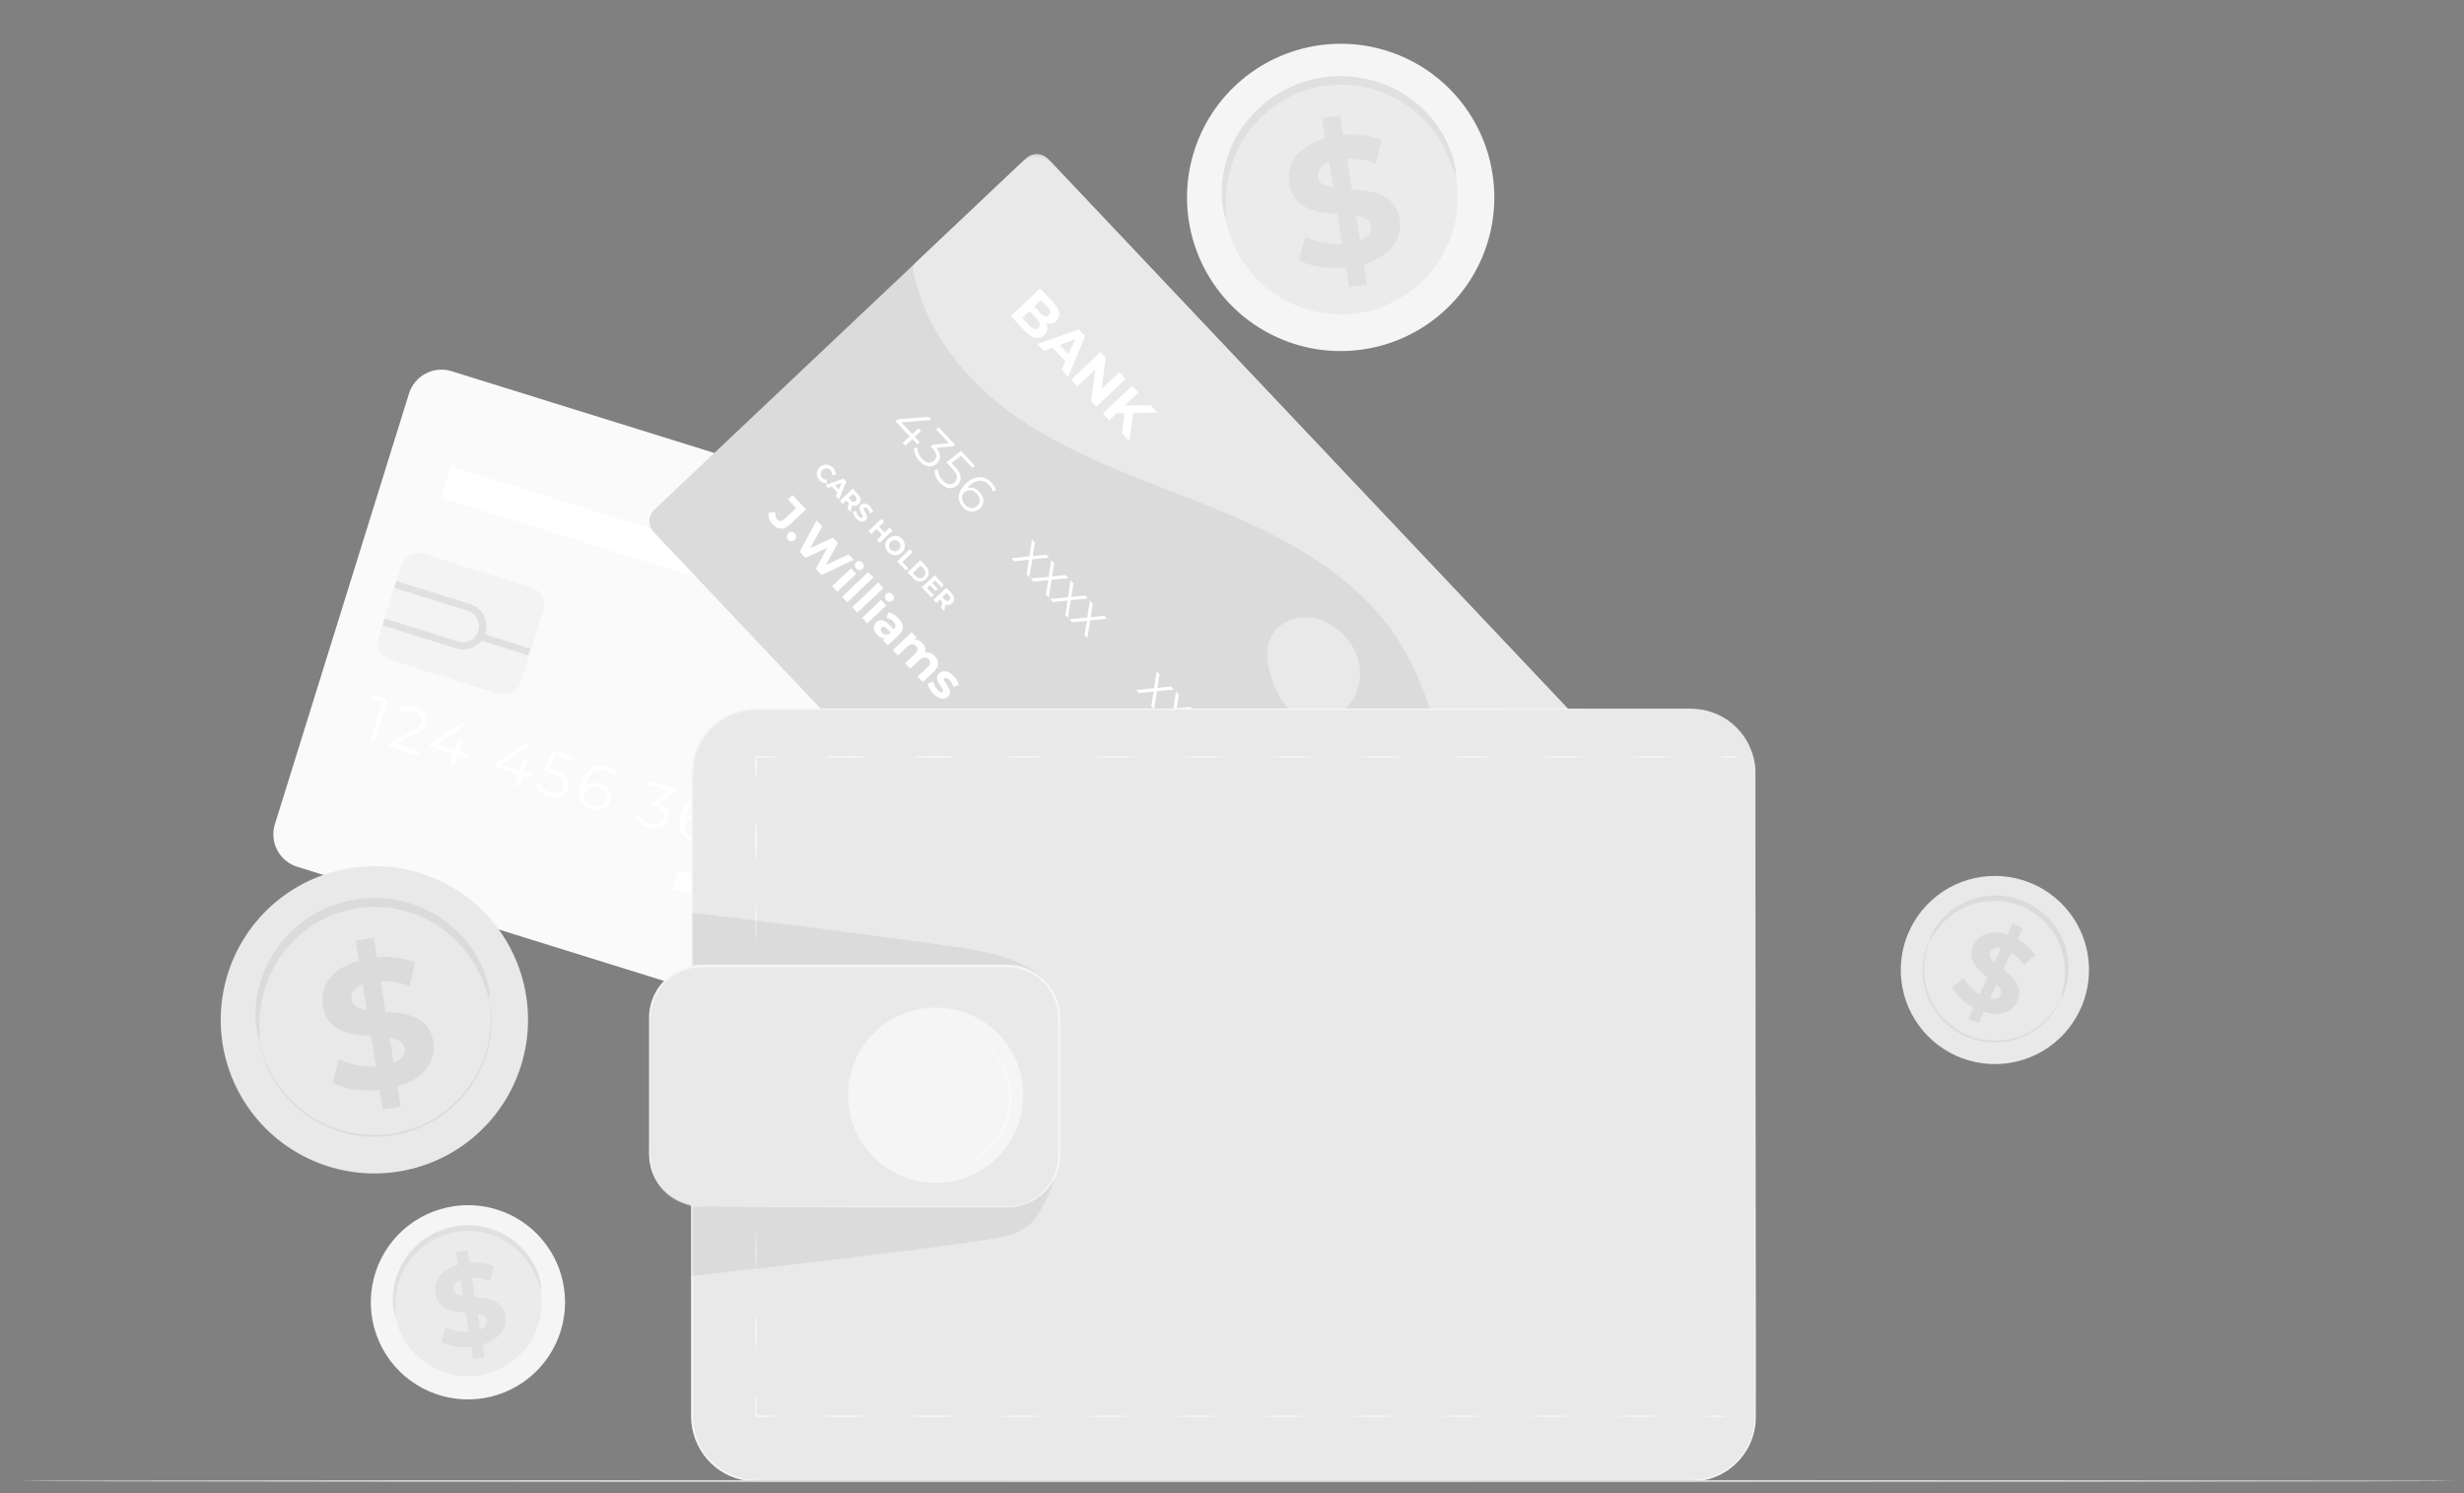 <svg width="132" height="80" viewBox="0 0 132 80" fill="none" xmlns="http://www.w3.org/2000/svg">
<rect x="0" y="0" width="132" height="80" fill="#808080" stroke="none"/>
<g clip-path="url(#clip0_8880_217234)">
<path d="M79.964 9.371C80.203 10.983 79.959 12.629 79.261 14.102C78.564 15.574 77.445 16.807 76.046 17.643C74.648 18.479 73.032 18.882 71.405 18.799C69.778 18.717 68.212 18.153 66.905 17.18C65.598 16.207 64.609 14.868 64.064 13.332C63.519 11.797 63.441 10.134 63.842 8.555C64.242 6.975 65.103 5.55 66.314 4.46C67.525 3.37 69.032 2.663 70.645 2.43C71.712 2.274 72.8 2.33 73.846 2.594C74.893 2.858 75.876 3.326 76.742 3.97C77.607 4.615 78.337 5.423 78.89 6.35C79.443 7.277 79.808 8.303 79.964 9.371Z" fill="#F5F5F5"/>
<path d="M78.028 9.654C78.209 10.882 78.022 12.136 77.49 13.257C76.958 14.378 76.105 15.317 75.04 15.953C73.974 16.59 72.744 16.896 71.504 16.833C70.265 16.77 69.072 16.34 68.076 15.599C67.081 14.858 66.328 13.838 65.912 12.668C65.497 11.498 65.438 10.232 65.743 9.029C66.048 7.826 66.702 6.74 67.624 5.909C68.547 5.078 69.694 4.54 70.923 4.362C72.566 4.123 74.237 4.547 75.569 5.539C76.901 6.531 77.785 8.011 78.028 9.654Z" fill="#EBEBEB"/>
<path d="M77.999 9.461C77.961 9.461 77.895 9.198 77.726 8.738C77.49 8.091 77.156 7.485 76.734 6.941C76.446 6.57 76.117 6.232 75.754 5.933C75.335 5.593 74.874 5.309 74.382 5.086C74.118 4.965 73.845 4.864 73.565 4.783C72.972 4.61 72.356 4.528 71.738 4.54C71.092 4.552 70.451 4.666 69.839 4.877C69.543 4.98 69.254 5.105 68.977 5.251C68.709 5.392 68.452 5.553 68.208 5.733C67.973 5.905 67.752 6.094 67.546 6.3C66.822 7.008 66.284 7.883 65.978 8.848C65.769 9.504 65.664 10.188 65.664 10.876C65.664 11.368 65.696 11.643 65.664 11.649C65.633 11.654 65.543 11.39 65.484 10.888C65.409 10.172 65.467 9.448 65.656 8.754C65.784 8.275 65.967 7.812 66.201 7.376C66.48 6.874 66.825 6.412 67.228 6.004C67.446 5.779 67.68 5.572 67.93 5.384C68.189 5.185 68.464 5.008 68.751 4.853C69.049 4.692 69.359 4.554 69.678 4.442C70.008 4.329 70.345 4.24 70.688 4.177C71.032 4.118 71.38 4.086 71.729 4.079C72.067 4.073 72.405 4.096 72.74 4.146C73.063 4.191 73.381 4.263 73.692 4.361C73.991 4.445 74.283 4.554 74.565 4.685C75.541 5.148 76.382 5.856 77.007 6.739C77.421 7.326 77.723 7.985 77.897 8.683C78.022 9.175 78.026 9.457 77.999 9.461Z" fill="#E0E0E0"/>
<path d="M73.063 14.151L73.236 15.231L72.272 15.384L72.105 14.335C71.142 14.429 70.178 14.278 69.582 13.943L69.925 12.683C70.539 12.984 71.221 13.12 71.903 13.075L71.644 11.468C70.535 11.38 69.282 11.213 69.063 9.837C68.9 8.816 69.5 7.82 70.994 7.405L70.823 6.335L71.785 6.18L71.954 7.23C72.649 7.158 73.351 7.252 74.002 7.505L73.71 8.767C73.216 8.576 72.688 8.485 72.158 8.5L72.421 10.139C73.528 10.217 74.761 10.386 74.978 11.744C75.139 12.744 74.545 13.728 73.063 14.151ZM71.429 10.051L71.209 8.679C70.717 8.875 70.56 9.188 70.611 9.506C70.662 9.823 70.972 9.984 71.429 10.051ZM73.455 12.105C73.402 11.768 73.093 11.63 72.656 11.552L72.869 12.881C73.324 12.699 73.495 12.414 73.445 12.105H73.455Z" fill="#E0E0E0"/>
<path d="M53.279 58.067L15.923 46.44C15.462 46.297 15.077 45.976 14.852 45.548C14.628 45.121 14.582 44.622 14.726 44.161L21.909 21.09C21.98 20.86 22.095 20.647 22.248 20.463C22.401 20.278 22.589 20.126 22.801 20.014C23.013 19.902 23.245 19.834 23.484 19.812C23.723 19.791 23.964 19.816 24.193 19.888L61.55 31.517C62.011 31.66 62.395 31.981 62.62 32.408C62.844 32.835 62.889 33.334 62.746 33.794L55.553 56.871C55.41 57.331 55.09 57.716 54.663 57.94C54.237 58.164 53.739 58.21 53.279 58.067Z" fill="#FAFAFA"/>
<path d="M55.343 36.369C55.169 36.926 54.834 37.42 54.38 37.787C53.926 38.154 53.373 38.378 52.792 38.431C52.211 38.483 51.627 38.363 51.114 38.084C50.601 37.804 50.183 37.38 49.911 36.863C49.64 36.346 49.528 35.76 49.59 35.18C49.651 34.599 49.884 34.05 50.257 33.601C50.631 33.153 51.129 32.825 51.689 32.66C52.249 32.495 52.845 32.499 53.403 32.673C53.773 32.788 54.117 32.974 54.415 33.223C54.713 33.471 54.959 33.775 55.139 34.118C55.319 34.462 55.43 34.837 55.465 35.224C55.5 35.61 55.459 35.999 55.343 36.369Z" fill="white"/>
<path d="M55.553 39.595C55.371 39.571 55.192 39.532 55.017 39.477C54.272 39.241 53.647 38.727 53.272 38.042C52.896 37.357 52.799 36.553 53.001 35.798C53.203 35.043 53.689 34.395 54.356 33.989C55.024 33.583 55.822 33.45 56.586 33.618C57.349 33.785 58.018 34.241 58.454 34.89C58.89 35.538 59.059 36.33 58.926 37.1C58.793 37.87 58.368 38.559 57.739 39.024C57.111 39.489 56.328 39.693 55.553 39.595ZM56.284 33.734C55.749 33.667 55.206 33.754 54.719 33.985C54.232 34.215 53.821 34.58 53.534 35.036C53.247 35.492 53.096 36.021 53.099 36.56C53.102 37.099 53.258 37.625 53.55 38.078C53.842 38.531 54.257 38.892 54.746 39.117C55.236 39.343 55.779 39.424 56.313 39.351C56.847 39.278 57.349 39.055 57.761 38.707C58.172 38.359 58.475 37.901 58.636 37.386C58.858 36.669 58.787 35.893 58.438 35.228C58.089 34.563 57.49 34.064 56.774 33.84C56.61 33.791 56.443 33.756 56.274 33.734H56.284Z" fill="white"/>
<path d="M20.778 37.466L20.076 39.731L19.843 39.659L20.484 37.601L19.951 37.434L20.016 37.227L20.778 37.466Z" fill="white"/>
<path d="M22.468 40.249L22.403 40.457L20.814 39.961L20.866 39.797L22.095 39.167C22.428 38.993 22.525 38.856 22.574 38.701C22.656 38.438 22.521 38.219 22.182 38.113C22.068 38.07 21.947 38.053 21.826 38.064C21.705 38.074 21.588 38.112 21.484 38.174L21.362 37.978C21.498 37.9 21.65 37.852 21.806 37.84C21.962 37.827 22.119 37.848 22.266 37.903C22.726 38.046 22.946 38.372 22.828 38.75C22.76 38.967 22.632 39.142 22.24 39.338L21.233 39.855L22.468 40.249Z" fill="white"/>
<path d="M24.977 40.604L24.522 40.465L24.338 41.053L24.104 40.979L24.289 40.391L23.011 39.999L23.062 39.83L24.732 38.703L24.99 38.783L23.375 39.885L24.355 40.193L24.518 39.667L24.743 39.738L24.581 40.263L25.034 40.404L24.977 40.604Z" fill="white"/>
<path d="M28.45 41.684L27.997 41.543L27.811 42.131L27.578 42.059L27.764 41.471L26.484 41.079L26.537 40.91L28.205 39.781L28.463 39.862L26.85 40.965L27.83 41.271L27.993 40.748L28.22 40.818L28.056 41.341L28.511 41.483L28.45 41.684Z" fill="white"/>
<path d="M30.453 42.234C30.333 42.626 29.971 42.837 29.416 42.665C29.115 42.582 28.857 42.387 28.695 42.12L28.865 41.971C28.999 42.205 29.219 42.377 29.479 42.449C29.871 42.571 30.128 42.449 30.214 42.171C30.3 41.893 30.178 41.642 29.602 41.461L29.12 41.312L29.59 40.211L30.831 40.603L30.767 40.811L29.73 40.487L29.428 41.187L29.72 41.277C30.402 41.481 30.578 41.834 30.453 42.234Z" fill="white"/>
<path d="M32.695 42.915C32.564 43.341 32.146 43.503 31.715 43.372C31.113 43.176 30.916 42.664 31.139 41.949C31.378 41.179 31.923 40.906 32.54 41.098C32.729 41.149 32.901 41.249 33.038 41.388L32.887 41.547C32.777 41.429 32.636 41.345 32.48 41.304C31.992 41.151 31.578 41.369 31.388 41.984C31.368 42.045 31.352 42.108 31.339 42.17C31.443 42.066 31.576 41.993 31.721 41.963C31.866 41.932 32.016 41.944 32.154 41.998C32.593 42.139 32.817 42.502 32.695 42.915ZM32.464 42.847C32.556 42.549 32.395 42.29 32.047 42.18C31.698 42.071 31.398 42.214 31.309 42.494C31.231 42.745 31.366 43.045 31.756 43.166C31.823 43.196 31.896 43.211 31.969 43.211C32.043 43.211 32.115 43.195 32.182 43.165C32.249 43.135 32.308 43.091 32.357 43.036C32.406 42.981 32.442 42.917 32.464 42.847Z" fill="white"/>
<path d="M35.79 43.914C35.67 44.292 35.306 44.502 34.759 44.327C34.457 44.245 34.197 44.05 34.034 43.782L34.204 43.633C34.34 43.869 34.563 44.042 34.825 44.114C35.2 44.231 35.462 44.114 35.549 43.839C35.635 43.565 35.498 43.33 35.078 43.198L34.916 43.147L34.969 42.977L35.843 42.389L34.682 42.028L34.747 41.82L36.205 42.275L36.153 42.44L35.261 43.047C35.739 43.22 35.902 43.551 35.79 43.914Z" fill="white"/>
<path d="M38.069 44.595C37.938 45.019 37.52 45.183 37.08 45.05C36.478 44.854 36.28 44.342 36.503 43.627C36.742 42.857 37.287 42.586 37.905 42.778C38.094 42.828 38.266 42.928 38.403 43.068L38.252 43.227C38.142 43.108 38 43.023 37.844 42.982C37.354 42.831 36.942 43.047 36.752 43.662C36.732 43.727 36.716 43.792 36.703 43.858C36.807 43.753 36.939 43.681 37.084 43.65C37.228 43.618 37.379 43.63 37.517 43.684C37.967 43.817 38.199 44.18 38.069 44.595ZM37.838 44.529C37.93 44.233 37.769 43.972 37.42 43.864C37.072 43.756 36.772 43.895 36.684 44.178C36.605 44.427 36.738 44.727 37.13 44.85C37.197 44.88 37.27 44.895 37.344 44.895C37.417 44.895 37.49 44.879 37.556 44.848C37.623 44.818 37.683 44.774 37.732 44.719C37.78 44.663 37.816 44.599 37.838 44.529Z" fill="white"/>
<path d="M40.657 43.648L40.604 43.813L39.002 45.62L38.749 45.54L40.318 43.776L39.153 43.413L39.02 43.837L38.791 43.764L38.987 43.133L40.657 43.648Z" fill="white"/>
<path d="M43.891 44.66L43.84 44.827L42.236 46.632L41.983 46.553L43.551 44.789L42.375 44.427L42.244 44.852L42.013 44.78L42.209 44.148L43.891 44.66Z" fill="white"/>
<path d="M45.611 46.989C45.486 47.391 45.069 47.534 44.528 47.365C43.987 47.197 43.732 46.844 43.857 46.442C43.895 46.312 43.976 46.2 44.087 46.123C44.198 46.047 44.332 46.01 44.467 46.021C44.373 45.954 44.303 45.858 44.267 45.748C44.232 45.639 44.233 45.52 44.271 45.411C44.385 45.043 44.771 44.911 45.251 45.06C45.731 45.209 45.978 45.538 45.864 45.907C45.833 46.02 45.765 46.12 45.671 46.191C45.577 46.261 45.462 46.299 45.345 46.299C45.462 46.366 45.552 46.471 45.6 46.597C45.649 46.722 45.653 46.861 45.611 46.989ZM45.374 46.91C45.461 46.632 45.274 46.383 44.873 46.258C44.471 46.132 44.181 46.234 44.089 46.513C43.996 46.791 44.183 47.044 44.584 47.167C44.986 47.291 45.286 47.193 45.374 46.91ZM44.931 46.074C45.284 46.183 45.543 46.089 45.619 45.844C45.696 45.599 45.525 45.364 45.184 45.256C44.843 45.148 44.577 45.237 44.498 45.489C44.42 45.742 44.577 45.964 44.931 46.074Z" fill="white"/>
<path d="M47.975 47.162C47.736 47.933 47.191 48.203 46.574 48.011C46.385 47.961 46.213 47.861 46.076 47.721L46.227 47.562C46.336 47.681 46.478 47.766 46.635 47.805C47.123 47.958 47.536 47.742 47.727 47.127C47.744 47.074 47.76 47.009 47.776 46.931C47.671 47.036 47.538 47.108 47.394 47.139C47.249 47.169 47.098 47.157 46.96 47.103C46.511 46.964 46.28 46.6 46.409 46.186C46.539 45.773 46.958 45.598 47.389 45.731C48.001 45.918 48.199 46.437 47.975 47.162ZM47.795 46.612C47.873 46.363 47.738 46.061 47.348 45.939C47.281 45.91 47.209 45.895 47.136 45.895C47.062 45.895 46.99 45.911 46.923 45.941C46.856 45.971 46.797 46.015 46.748 46.07C46.699 46.125 46.663 46.189 46.641 46.259C46.547 46.557 46.707 46.817 47.058 46.925C47.409 47.033 47.713 46.886 47.795 46.604V46.612Z" fill="white"/>
<path d="M50.621 46.755L49.915 49.023L49.682 48.95L50.323 46.89L49.788 46.723L49.853 46.516L50.621 46.755Z" fill="white"/>
<path d="M52.311 49.539L52.246 49.747L50.653 49.251L50.703 49.086L51.932 48.457C52.268 48.285 52.364 48.148 52.413 47.991C52.493 47.73 52.36 47.511 52.021 47.403C51.907 47.36 51.786 47.343 51.665 47.353C51.544 47.363 51.427 47.4 51.323 47.462L51.203 47.266C51.339 47.188 51.491 47.141 51.647 47.128C51.803 47.116 51.96 47.138 52.107 47.193C52.566 47.336 52.785 47.659 52.667 48.038C52.599 48.255 52.471 48.43 52.08 48.626L51.074 49.143L52.311 49.539Z" fill="white"/>
<path d="M54.482 49.726C54.365 50.104 53.998 50.314 53.449 50.14C53.148 50.056 52.89 49.861 52.726 49.595L52.897 49.446C53.033 49.68 53.255 49.853 53.516 49.926C53.892 50.044 54.155 49.926 54.241 49.652C54.327 49.377 54.19 49.142 53.771 49.011L53.608 48.96L53.661 48.789L54.535 48.201L53.375 47.841L53.44 47.633L54.898 48.086L54.847 48.252L53.953 48.858C54.431 49.032 54.594 49.364 54.482 49.726Z" fill="white"/>
<path d="M36.352 46.641L36.045 47.625L54.2 53.276L54.507 52.292L36.352 46.641Z" fill="white"/>
<path d="M44.584 51.359L44.277 52.344L53.59 55.242L53.896 54.258L44.584 51.359Z" fill="white"/>
<g opacity="0.5">
<path d="M28.466 31.473L22.704 29.68C22.192 29.52 21.646 29.806 21.487 30.319L20.293 34.153C20.134 34.666 20.42 35.211 20.933 35.371L26.695 37.164C27.207 37.324 27.752 37.038 27.912 36.525L29.106 32.69C29.265 32.178 28.979 31.633 28.466 31.473Z" fill="#EBEBEB"/>
</g>
<path d="M20.494 33.504L20.608 33.14L24.528 34.361C24.637 34.398 24.752 34.413 24.866 34.405C24.981 34.396 25.093 34.365 25.195 34.313C25.297 34.261 25.388 34.189 25.462 34.101C25.536 34.014 25.592 33.912 25.626 33.802C25.66 33.693 25.672 33.577 25.661 33.463C25.65 33.349 25.616 33.237 25.561 33.136C25.507 33.035 25.432 32.947 25.343 32.875C25.253 32.803 25.15 32.75 25.039 32.718L21.119 31.497L21.233 31.133L25.153 32.354C25.313 32.398 25.463 32.475 25.594 32.578C25.724 32.682 25.832 32.81 25.912 32.956C25.992 33.103 26.041 33.263 26.058 33.429C26.074 33.595 26.057 33.762 26.007 33.921C25.958 34.08 25.877 34.227 25.769 34.354C25.662 34.481 25.53 34.586 25.381 34.661C25.232 34.736 25.07 34.78 24.904 34.791C24.738 34.802 24.571 34.78 24.414 34.725L20.494 33.504Z" fill="#E0E0E0"/>
<path d="M25.724 33.903L25.61 34.266L28.289 35.112L28.404 34.749L25.724 33.903Z" fill="#E0E0E0"/>
<path d="M43.727 31.083L24.135 24.984L23.612 26.665L43.204 32.763L43.727 31.083Z" fill="white"/>
<path d="M30.215 69.014C30.366 70.032 30.211 71.073 29.77 72.003C29.329 72.934 28.622 73.713 27.738 74.241C26.855 74.77 25.834 75.024 24.805 74.972C23.777 74.92 22.787 74.564 21.961 73.95C21.135 73.335 20.51 72.489 20.165 71.519C19.82 70.549 19.77 69.498 20.022 68.5C20.275 67.501 20.818 66.6 21.582 65.911C22.347 65.221 23.299 64.774 24.318 64.625C24.993 64.526 25.681 64.561 26.343 64.728C27.005 64.895 27.628 65.191 28.175 65.598C28.723 66.006 29.185 66.517 29.535 67.103C29.885 67.689 30.116 68.338 30.215 69.014Z" fill="#F5F5F5"/>
<path d="M28.991 69.192C29.105 69.968 28.987 70.762 28.651 71.471C28.315 72.18 27.776 72.774 27.102 73.177C26.428 73.58 25.65 73.774 24.866 73.734C24.082 73.694 23.327 73.423 22.697 72.954C22.068 72.485 21.591 71.84 21.328 71.1C21.065 70.361 21.028 69.56 21.221 68.799C21.413 68.038 21.827 67.351 22.41 66.825C22.994 66.3 23.72 65.959 24.496 65.846C25.536 65.695 26.593 65.962 27.436 66.589C28.278 67.216 28.838 68.153 28.991 69.192Z" fill="#EBEBEB"/>
<path d="M28.971 69.071C28.898 68.925 28.84 68.772 28.799 68.614C28.649 68.205 28.438 67.822 28.172 67.477C27.665 66.819 26.962 66.338 26.165 66.105C25.981 66.05 25.794 66.01 25.604 65.986C25.409 65.96 25.212 65.948 25.016 65.951C24.812 65.957 24.608 65.976 24.406 66.009C24.207 66.047 24.011 66.099 23.818 66.164C23.631 66.229 23.449 66.308 23.273 66.401C22.941 66.578 22.637 66.801 22.368 67.064C22.124 67.302 21.913 67.572 21.739 67.865C21.587 68.122 21.464 68.395 21.372 68.679C21.242 69.094 21.175 69.526 21.176 69.961C21.195 70.124 21.195 70.288 21.176 70.451C21.106 70.299 21.067 70.135 21.063 69.969C21.017 69.516 21.054 69.058 21.172 68.618C21.256 68.313 21.375 68.018 21.525 67.74C21.702 67.421 21.921 67.127 22.176 66.866C22.313 66.724 22.461 66.593 22.619 66.474C22.783 66.349 22.957 66.237 23.138 66.139C23.327 66.037 23.524 65.951 23.726 65.88C23.935 65.808 24.148 65.752 24.365 65.711C24.583 65.674 24.803 65.653 25.024 65.649C25.238 65.646 25.451 65.661 25.663 65.692C25.867 65.721 26.069 65.766 26.266 65.827C26.455 65.885 26.639 65.957 26.817 66.043C27.435 66.336 27.967 66.784 28.362 67.342C28.625 67.713 28.818 68.13 28.93 68.571C28.98 68.733 28.994 68.903 28.971 69.071Z" fill="#E0E0E0"/>
<path d="M25.849 72.035L25.959 72.717L25.349 72.815L25.243 72.151C24.7 72.221 24.147 72.137 23.65 71.908L23.865 71.11C24.254 71.298 24.685 71.382 25.116 71.353L24.953 70.336C24.249 70.281 23.459 70.177 23.32 69.305C23.216 68.66 23.597 68.031 24.541 67.766L24.434 67.09L25.041 66.992L25.149 67.657C25.589 67.612 26.033 67.671 26.445 67.831L26.26 68.629C25.948 68.508 25.615 68.451 25.28 68.46L25.447 69.497C26.149 69.546 26.927 69.654 27.064 70.512C27.162 71.145 26.788 71.767 25.849 72.035ZM24.81 69.442L24.671 68.576C24.359 68.701 24.259 68.899 24.293 69.099C24.326 69.299 24.528 69.399 24.81 69.442ZM26.092 70.742C26.058 70.528 25.863 70.442 25.586 70.391L25.721 71.232C26.015 71.116 26.123 70.936 26.092 70.742Z" fill="#E0E0E0"/>
<path d="M65.353 60.593L35.016 28.504C34.863 28.341 34.78 28.125 34.786 27.901C34.793 27.678 34.887 27.466 35.049 27.312L54.965 8.488C55.045 8.412 55.14 8.353 55.243 8.313C55.347 8.274 55.457 8.255 55.568 8.258C55.678 8.261 55.787 8.286 55.888 8.331C55.989 8.377 56.08 8.441 56.156 8.522L86.491 40.613C86.644 40.775 86.727 40.992 86.721 41.215C86.715 41.439 86.62 41.651 86.458 41.804L66.546 60.62C66.466 60.697 66.372 60.758 66.269 60.798C66.165 60.839 66.055 60.858 65.944 60.855C65.833 60.853 65.724 60.828 65.622 60.783C65.521 60.738 65.429 60.674 65.353 60.593Z" fill="#E9E9EA"/>
<g opacity="0.3">
<path d="M65.353 60.593L35.016 28.504C34.863 28.341 34.78 28.125 34.786 27.901C34.793 27.678 34.887 27.466 35.049 27.312L54.965 8.488C55.045 8.412 55.14 8.353 55.243 8.313C55.347 8.274 55.457 8.255 55.568 8.258C55.678 8.261 55.787 8.286 55.888 8.331C55.989 8.377 56.08 8.441 56.156 8.522L86.491 40.613C86.644 40.775 86.727 40.992 86.721 41.215C86.715 41.439 86.62 41.651 86.458 41.804L66.546 60.62C66.466 60.697 66.372 60.758 66.269 60.798C66.165 60.839 66.055 60.858 65.944 60.855C65.833 60.853 65.724 60.828 65.622 60.783C65.521 60.738 65.429 60.674 65.353 60.593Z" fill="black" fill-opacity="0.2"/>
</g>
<path d="M86.268 40.377L56.374 8.757C56.269 8.645 56.143 8.556 56.003 8.493C55.863 8.43 55.713 8.395 55.559 8.391C55.406 8.387 55.254 8.413 55.111 8.467C54.968 8.522 54.837 8.604 54.726 8.71L49.069 14.059C49.013 14.111 48.971 14.176 48.946 14.249C48.922 14.321 48.915 14.399 48.928 14.474C49.494 17.637 51.756 20.466 54.453 22.34C57.711 24.603 61.572 25.797 65.233 27.308C68.894 28.819 72.585 30.811 74.786 34.113C76.862 37.232 77.352 41.099 78.408 44.697C78.695 45.675 79.055 46.63 79.482 47.555C79.513 47.622 79.56 47.681 79.618 47.727C79.677 47.772 79.745 47.803 79.818 47.818C79.89 47.832 79.965 47.828 80.037 47.808C80.108 47.788 80.173 47.751 80.227 47.7L86.223 42.032C86.335 41.926 86.425 41.8 86.489 41.66C86.552 41.519 86.586 41.368 86.59 41.214C86.595 41.06 86.568 40.907 86.513 40.763C86.457 40.62 86.374 40.489 86.268 40.377Z" fill="#E9E9EA"/>
<path d="M55.933 17.962C55.663 18.219 55.302 18.158 54.914 17.74L54.149 16.931L55.717 15.453L56.439 16.218C56.809 16.61 56.831 16.964 56.593 17.198C56.524 17.267 56.436 17.314 56.34 17.335C56.244 17.356 56.145 17.349 56.053 17.315C56.108 17.421 56.126 17.542 56.104 17.659C56.083 17.776 56.022 17.883 55.933 17.962ZM55.78 16.07L55.412 16.419L55.749 16.786C55.915 16.962 56.068 17 56.192 16.884C56.315 16.768 56.284 16.615 56.117 16.439L55.78 16.07ZM55.625 17.562C55.757 17.439 55.725 17.278 55.547 17.09L55.155 16.668L54.763 17.033L55.155 17.456C55.339 17.644 55.492 17.689 55.625 17.57V17.562Z" fill="white"/>
<path d="M57.074 19.352L56.386 18.625L55.919 18.803L55.57 18.432L57.793 17.648L58.13 18.007L57.228 20.185L56.868 19.804L57.074 19.352ZM57.24 18.977L57.605 18.164L56.772 18.481L57.24 18.977Z" fill="white"/>
<path d="M60.3 20.312L58.732 21.79L58.455 21.488L58.669 19.812L57.718 20.704L57.381 20.345L58.949 18.867L59.234 19.167L59.018 20.841L59.969 19.943L60.3 20.312Z" fill="white"/>
<path d="M60.239 22.14H59.822L59.43 22.514L59.081 22.152L60.649 20.672L60.988 21.032L60.257 21.722H61.642L62.023 22.114L60.714 22.126L60.498 23.643L60.106 23.222L60.239 22.14Z" fill="white"/>
<path d="M49.152 23.814L48.889 23.526L48.497 23.882L48.358 23.735L48.736 23.379L47.97 22.569L48.076 22.467L49.747 22.328L49.902 22.493L48.281 22.636L48.869 23.259L49.201 22.944L49.336 23.089L49.005 23.402L49.275 23.688L49.152 23.814Z" fill="white"/>
<path d="M50.184 24.837C49.943 25.062 49.596 25.064 49.267 24.717C49.082 24.534 48.973 24.286 48.963 24.026L49.148 23.986C49.15 24.212 49.242 24.429 49.402 24.588C49.628 24.827 49.861 24.853 50.039 24.684C50.218 24.515 50.21 24.292 49.959 24.027L49.861 23.925L49.971 23.822L50.845 23.749L50.151 23.014L50.282 22.891L51.154 23.814L51.051 23.912L50.155 23.988C50.429 24.312 50.414 24.623 50.184 24.837Z" fill="white"/>
<path d="M51.292 25.993C51.047 26.224 50.704 26.234 50.365 25.883C50.179 25.7 50.071 25.453 50.063 25.193L50.247 25.154C50.251 25.375 50.341 25.586 50.498 25.742C50.727 25.987 50.968 26.005 51.143 25.838C51.317 25.671 51.339 25.446 50.99 25.076L50.7 24.77L51.484 24.164L52.227 24.948L52.096 25.072L51.482 24.425L50.976 24.807L51.151 25.003C51.56 25.419 51.545 25.744 51.292 25.993Z" fill="white"/>
<path d="M52.493 27.245C52.431 27.303 52.357 27.348 52.276 27.376C52.196 27.404 52.11 27.415 52.025 27.408C51.94 27.401 51.858 27.377 51.783 27.336C51.708 27.295 51.642 27.24 51.59 27.172C51.229 26.79 51.298 26.333 51.75 25.904C52.238 25.444 52.744 25.469 53.112 25.859C53.231 25.973 53.315 26.116 53.358 26.274L53.181 26.327C53.152 26.196 53.083 26.076 52.985 25.984C52.693 25.675 52.307 25.663 51.917 26.032C51.884 26.063 51.844 26.104 51.805 26.149C51.923 26.115 52.049 26.116 52.166 26.153C52.284 26.189 52.388 26.26 52.466 26.355C52.736 26.639 52.756 26.998 52.493 27.245ZM52.352 27.104C52.548 26.925 52.53 26.672 52.321 26.451C52.283 26.401 52.236 26.359 52.182 26.328C52.127 26.297 52.067 26.278 52.005 26.271C51.943 26.264 51.88 26.27 51.821 26.289C51.761 26.307 51.706 26.338 51.658 26.378C51.499 26.527 51.474 26.8 51.709 27.047C51.745 27.096 51.792 27.137 51.845 27.166C51.898 27.196 51.957 27.214 52.018 27.22C52.079 27.225 52.14 27.218 52.197 27.198C52.255 27.177 52.308 27.145 52.352 27.104Z" fill="white"/>
<path d="M54.998 30.756L55.125 29.988L54.341 30.07L54.187 29.906L55.145 29.808L55.284 28.906L55.441 29.071L55.323 29.794L56.052 29.718L56.203 29.878L55.296 29.969L55.149 30.923L54.998 30.756Z" fill="white"/>
<path d="M56.033 31.85L56.16 31.08L55.377 31.162L55.22 30.998L56.178 30.902L56.319 30L56.474 30.163L56.358 30.886L57.086 30.811L57.239 30.972L56.329 31.062L56.182 32.017L56.033 31.85Z" fill="white"/>
<path d="M57.068 32.944L57.195 32.176L56.411 32.258L56.256 32.093L57.213 31.997L57.354 31.094L57.509 31.258L57.393 31.982L58.122 31.907L58.273 32.066L57.364 32.156L57.217 33.111L57.068 32.944Z" fill="white"/>
<path d="M58.101 34.03L58.228 33.262L57.444 33.344L57.29 33.179L58.246 33.081L58.387 32.18L58.542 32.344L58.426 33.068L59.156 32.991L59.306 33.152L58.397 33.242L58.252 34.197L58.101 34.03Z" fill="white"/>
<path d="M61.678 37.819L61.805 37.051L61.021 37.133L60.866 36.968L61.823 36.872L61.964 35.969L62.119 36.133L62.003 36.857L62.732 36.78L62.883 36.941L61.974 37.031L61.827 37.986L61.678 37.819Z" fill="white"/>
<path d="M62.713 38.913L62.84 38.142L62.056 38.225L61.901 38.062L62.858 37.964L62.999 37.062L63.154 37.227L63.038 37.95L63.767 37.874L63.918 38.035L63.009 38.125L62.862 39.079L62.713 38.913Z" fill="white"/>
<path d="M63.748 40.014L63.877 39.244L63.093 39.326L62.938 39.162L63.895 39.066L64.036 38.164L64.19 38.327L64.075 39.05L64.804 38.975L64.955 39.134L64.045 39.224L63.9 40.179L63.748 40.014Z" fill="white"/>
<path d="M64.785 41.108L64.912 40.34L64.128 40.422L63.973 40.257L64.93 40.161L65.071 39.258L65.228 39.422L65.11 40.146L65.839 40.069L65.99 40.23L65.081 40.32L64.936 41.275L64.785 41.108Z" fill="white"/>
<path d="M69.429 43.142L67.995 44.501L67.853 44.352L69.159 43.119L68.839 42.782L68.971 42.656L69.429 43.142Z" fill="white"/>
<path d="M69.627 45.399C69.388 45.627 69.039 45.627 68.71 45.28C68.525 45.096 68.416 44.849 68.406 44.588L68.591 44.549C68.594 44.775 68.686 44.992 68.845 45.152C69.071 45.39 69.306 45.417 69.484 45.248C69.663 45.08 69.655 44.856 69.402 44.59L69.306 44.488L69.414 44.386L70.288 44.312L69.594 43.579L69.725 43.453L70.597 44.376L70.494 44.476L69.6 44.553C69.874 44.88 69.861 45.186 69.627 45.399Z" fill="white"/>
<path d="M70.943 46.867L70.67 46.578L70.294 46.935L70.153 46.788L70.531 46.431L69.765 45.622L69.872 45.52L71.542 45.383L71.697 45.545L70.076 45.689L70.664 46.312L70.996 45.998L71.133 46.141L70.799 46.455L71.072 46.743L70.943 46.867Z" fill="white"/>
<path d="M71.743 48.205L71.611 48.328L70.659 47.321L70.764 47.223L71.913 47.266C72.227 47.278 72.352 47.217 72.45 47.125C72.617 46.966 72.609 46.752 72.401 46.537C72.336 46.459 72.255 46.398 72.163 46.356C72.071 46.315 71.971 46.295 71.87 46.298V46.102C72 46.1 72.129 46.128 72.248 46.182C72.367 46.236 72.472 46.316 72.556 46.415C72.83 46.707 72.858 47.031 72.617 47.258C72.48 47.387 72.317 47.454 71.946 47.454L71.004 47.421L71.743 48.205Z" fill="white"/>
<path d="M43.92 25.019C43.998 24.954 44.093 24.913 44.194 24.902C44.295 24.89 44.398 24.909 44.488 24.955C44.579 25.001 44.654 25.073 44.704 25.161C44.754 25.249 44.777 25.351 44.771 25.452L44.575 25.44C44.58 25.395 44.576 25.349 44.562 25.306C44.547 25.263 44.524 25.224 44.492 25.191C44.465 25.162 44.432 25.139 44.396 25.123C44.36 25.107 44.321 25.098 44.281 25.097C44.201 25.095 44.123 25.124 44.065 25.179C44.007 25.235 43.973 25.311 43.971 25.391C43.968 25.471 43.998 25.549 44.053 25.607C44.084 25.64 44.122 25.666 44.165 25.682C44.207 25.698 44.253 25.705 44.298 25.701V25.897C44.224 25.9 44.151 25.887 44.083 25.857C44.015 25.828 43.955 25.784 43.906 25.728C43.858 25.682 43.821 25.626 43.795 25.565C43.77 25.503 43.757 25.437 43.758 25.37C43.76 25.304 43.775 25.238 43.803 25.178C43.83 25.117 43.87 25.063 43.92 25.019Z" fill="white"/>
<path d="M44.859 26.385L44.557 26.068L44.361 26.146L44.209 25.984L45.188 25.641L45.336 25.797L44.944 26.752L44.773 26.581L44.859 26.385ZM44.932 26.223L45.09 25.866L44.726 26.005L44.932 26.223Z" fill="white"/>
<path d="M45.408 27.264L45.472 26.95L45.341 26.813L45.145 26.993L44.994 26.834L45.68 26.188L45.96 26.483C46.133 26.666 46.147 26.875 45.992 27.015C45.948 27.061 45.89 27.092 45.828 27.103C45.765 27.115 45.7 27.106 45.643 27.079L45.568 27.44L45.408 27.264ZM45.823 26.589L45.7 26.46L45.461 26.685L45.584 26.815C45.674 26.911 45.766 26.917 45.841 26.848C45.915 26.779 45.913 26.685 45.823 26.581V26.589Z" fill="white"/>
<path d="M45.692 27.428L45.862 27.369C45.879 27.48 45.929 27.582 46.005 27.663C46.094 27.757 46.16 27.765 46.202 27.726C46.329 27.605 45.864 27.291 46.119 27.05C46.237 26.94 46.421 26.942 46.605 27.136C46.686 27.218 46.743 27.32 46.77 27.432L46.603 27.497C46.583 27.407 46.54 27.324 46.478 27.256C46.388 27.162 46.319 27.16 46.282 27.199C46.156 27.318 46.619 27.636 46.368 27.873C46.252 27.981 46.066 27.979 45.88 27.783C45.783 27.686 45.718 27.562 45.692 27.428Z" fill="white"/>
<path d="M47.809 28.432L47.123 29.081L46.974 28.922L47.254 28.655L46.96 28.344L46.68 28.61L46.529 28.451L47.215 27.805L47.364 27.962L47.093 28.218L47.387 28.53L47.658 28.273L47.809 28.432Z" fill="white"/>
<path d="M47.579 28.874C47.65 28.798 47.742 28.746 47.844 28.723C47.945 28.701 48.05 28.709 48.147 28.747C48.243 28.786 48.326 28.852 48.384 28.938C48.442 29.023 48.473 29.125 48.473 29.228C48.473 29.332 48.442 29.433 48.384 29.519C48.326 29.605 48.243 29.671 48.147 29.709C48.05 29.748 47.945 29.756 47.844 29.733C47.742 29.711 47.65 29.659 47.579 29.583C47.531 29.537 47.493 29.482 47.467 29.421C47.441 29.36 47.427 29.295 47.427 29.228C47.427 29.162 47.441 29.096 47.467 29.035C47.493 28.974 47.531 28.919 47.579 28.874ZM48.136 29.462C48.166 29.436 48.191 29.404 48.208 29.369C48.226 29.333 48.236 29.294 48.237 29.255C48.239 29.215 48.232 29.176 48.218 29.139C48.204 29.102 48.182 29.068 48.154 29.04C48.113 28.996 48.061 28.964 48.003 28.949C47.945 28.934 47.883 28.938 47.827 28.958C47.77 28.978 47.721 29.015 47.686 29.063C47.65 29.111 47.63 29.169 47.627 29.229C47.625 29.289 47.64 29.349 47.672 29.4C47.703 29.451 47.749 29.491 47.803 29.516C47.858 29.541 47.919 29.549 47.978 29.54C48.037 29.53 48.092 29.503 48.136 29.462Z" fill="white"/>
<path d="M48.746 29.422L48.895 29.581L48.338 30.11L48.663 30.453L48.534 30.574L48.06 30.073L48.746 29.422Z" fill="white"/>
<path d="M49.304 30.016L49.598 30.327C49.647 30.371 49.686 30.424 49.713 30.483C49.74 30.543 49.755 30.608 49.756 30.673C49.757 30.738 49.744 30.803 49.718 30.863C49.693 30.923 49.655 30.978 49.608 31.023C49.56 31.067 49.504 31.102 49.443 31.124C49.381 31.146 49.316 31.155 49.25 31.151C49.185 31.146 49.122 31.128 49.064 31.098C49.006 31.067 48.955 31.025 48.914 30.974L48.62 30.662L49.304 30.016ZM49.036 30.843C49.059 30.879 49.089 30.91 49.126 30.933C49.162 30.956 49.203 30.971 49.246 30.977C49.288 30.983 49.332 30.979 49.373 30.966C49.414 30.953 49.452 30.931 49.483 30.902C49.515 30.873 49.54 30.837 49.556 30.797C49.573 30.757 49.58 30.714 49.578 30.671C49.576 30.628 49.564 30.586 49.544 30.548C49.524 30.51 49.495 30.477 49.461 30.451L49.324 30.306L48.9 30.7L49.036 30.843Z" fill="white"/>
<path d="M50.014 31.877L49.886 31.998L49.385 31.467L50.071 30.82L50.559 31.338L50.433 31.457L50.092 31.099L49.943 31.238L50.243 31.557L50.12 31.673L49.82 31.355L49.661 31.504L50.014 31.877Z" fill="white"/>
<path d="M50.419 32.568L50.484 32.257L50.353 32.119L50.157 32.3L50.006 32.141L50.692 31.492L50.972 31.79C51.145 31.972 51.158 32.182 51.004 32.321C50.959 32.367 50.902 32.398 50.84 32.41C50.777 32.421 50.712 32.413 50.655 32.386L50.58 32.747L50.419 32.568ZM50.835 31.894L50.712 31.765L50.474 31.992L50.596 32.121C50.688 32.217 50.778 32.223 50.853 32.153C50.927 32.082 50.925 31.992 50.835 31.894Z" fill="white"/>
<path d="M41.178 27.468L41.543 27.445C41.525 27.511 41.524 27.58 41.539 27.646C41.554 27.713 41.585 27.775 41.629 27.827C41.745 27.948 41.88 27.944 42.021 27.807L42.648 27.219L42.209 26.755L42.454 26.523L43.181 27.292L42.325 28.099C41.998 28.409 41.684 28.395 41.39 28.086C41.309 28.006 41.248 27.909 41.211 27.802C41.175 27.695 41.163 27.58 41.178 27.468Z" fill="white"/>
<path d="M42.225 28.569C42.273 28.523 42.338 28.498 42.404 28.5C42.471 28.502 42.534 28.53 42.58 28.578C42.625 28.627 42.65 28.691 42.648 28.758C42.646 28.824 42.618 28.887 42.57 28.933C42.546 28.956 42.518 28.974 42.487 28.985C42.456 28.997 42.423 29.003 42.39 29.002C42.357 29.001 42.325 28.994 42.295 28.98C42.265 28.967 42.238 28.947 42.215 28.923C42.192 28.899 42.175 28.871 42.163 28.84C42.151 28.81 42.145 28.777 42.146 28.744C42.147 28.711 42.155 28.679 42.168 28.648C42.181 28.619 42.201 28.591 42.225 28.569Z" fill="white"/>
<path d="M45.741 29.992L44.012 30.807L43.703 30.48L44.322 29.345L43.146 29.89L42.838 29.564L43.748 27.883L44.048 28.198L43.401 29.374L44.624 28.808L44.891 29.09L44.24 30.276L45.467 29.7L45.741 29.992Z" fill="white"/>
<path d="M45.864 30.124C45.888 30.102 45.915 30.085 45.945 30.075C45.975 30.065 46.007 30.061 46.038 30.063C46.07 30.066 46.1 30.075 46.128 30.09C46.156 30.105 46.18 30.126 46.2 30.151C46.223 30.171 46.243 30.196 46.257 30.224C46.271 30.252 46.279 30.282 46.28 30.313C46.282 30.344 46.276 30.375 46.265 30.405C46.254 30.434 46.237 30.46 46.215 30.482C46.192 30.505 46.164 30.523 46.134 30.534C46.104 30.545 46.071 30.55 46.039 30.548C46.007 30.546 45.975 30.537 45.946 30.522C45.918 30.507 45.892 30.486 45.872 30.461C45.848 30.44 45.829 30.414 45.816 30.386C45.803 30.357 45.795 30.326 45.794 30.294C45.794 30.262 45.8 30.231 45.812 30.201C45.824 30.172 45.842 30.146 45.864 30.124ZM45.592 30.447L45.87 30.741L44.855 31.699L44.579 31.405L45.592 30.447Z" fill="white"/>
<path d="M46.513 30.648L46.791 30.942L45.392 32.267L45.114 31.973L46.513 30.648Z" fill="white"/>
<path d="M47.048 31.211L47.327 31.505L45.927 32.828L45.649 32.534L47.048 31.211Z" fill="white"/>
<path d="M47.472 31.817C47.495 31.796 47.523 31.78 47.553 31.77C47.583 31.76 47.615 31.756 47.646 31.759C47.678 31.761 47.709 31.77 47.736 31.785C47.764 31.8 47.789 31.82 47.809 31.845C47.833 31.865 47.852 31.89 47.865 31.918C47.879 31.947 47.886 31.977 47.888 32.008C47.889 32.039 47.884 32.071 47.873 32.1C47.861 32.129 47.844 32.156 47.823 32.178C47.774 32.217 47.712 32.236 47.649 32.232C47.587 32.228 47.528 32.201 47.484 32.156C47.44 32.111 47.415 32.052 47.413 31.989C47.41 31.927 47.431 31.865 47.472 31.817ZM47.199 32.143L47.478 32.437L46.464 33.395L46.186 33.101L47.199 32.143Z" fill="white"/>
<path d="M48.148 34.032L47.56 34.578L47.299 34.304L47.426 34.184C47.345 34.197 47.262 34.187 47.186 34.156C47.109 34.125 47.043 34.074 46.993 34.008C46.768 33.771 46.766 33.504 46.942 33.34C47.119 33.175 47.364 33.179 47.656 33.487L47.877 33.722C48.005 33.602 48.007 33.457 47.856 33.299C47.756 33.195 47.627 33.127 47.485 33.103L47.591 32.805C47.798 32.855 47.985 32.967 48.128 33.124C48.43 33.416 48.455 33.732 48.148 34.032ZM47.613 33.983L47.717 33.885L47.52 33.689C47.391 33.55 47.299 33.555 47.23 33.618C47.162 33.681 47.168 33.796 47.266 33.9C47.308 33.948 47.365 33.98 47.427 33.993C47.49 34.006 47.554 33.999 47.613 33.973V33.983Z" fill="white"/>
<path d="M50.022 35.992L49.434 36.541L49.157 36.247L49.693 35.741C49.855 35.586 49.861 35.441 49.749 35.323C49.638 35.206 49.453 35.178 49.271 35.349L48.764 35.831L48.485 35.537L49.02 35.031C49.185 34.875 49.193 34.733 49.077 34.612C48.962 34.49 48.783 34.469 48.601 34.641L48.105 35.127L47.827 34.833L48.84 33.875L49.106 34.155L48.989 34.267C49.071 34.266 49.153 34.283 49.227 34.317C49.302 34.351 49.369 34.401 49.422 34.463C49.487 34.525 49.535 34.603 49.561 34.689C49.587 34.776 49.591 34.867 49.571 34.955C49.667 34.948 49.763 34.963 49.852 34.999C49.941 35.035 50.02 35.091 50.085 35.163C50.306 35.404 50.33 35.706 50.022 35.992Z" fill="white"/>
<path d="M49.69 36.618L49.994 36.516C50.031 36.683 50.112 36.837 50.229 36.961C50.357 37.097 50.441 37.114 50.498 37.061C50.663 36.904 49.91 36.452 50.32 36.068C50.516 35.887 50.812 35.932 51.092 36.228C51.222 36.361 51.318 36.524 51.372 36.703L51.07 36.803C51.039 36.666 50.971 36.54 50.874 36.438C50.751 36.307 50.655 36.289 50.602 36.338C50.429 36.503 51.176 36.957 50.776 37.334C50.58 37.512 50.288 37.465 49.992 37.161C49.845 37.01 49.741 36.823 49.69 36.618Z" fill="white"/>
<path d="M61.401 47.957C61.837 47.545 62.311 47.553 62.618 47.877C62.926 48.2 62.907 48.676 62.47 49.088C62.032 49.5 61.562 49.494 61.252 49.168C60.943 48.843 60.966 48.369 61.401 47.957ZM62.185 48.78C62.485 48.498 62.511 48.275 62.366 48.122C62.221 47.969 61.999 47.983 61.699 48.267C61.399 48.551 61.374 48.773 61.517 48.923C61.66 49.074 61.88 49.065 62.179 48.78H62.185Z" fill="white"/>
<path d="M63.393 50.556C63.124 50.81 62.746 50.752 62.481 50.471C62.138 50.107 62.152 49.664 62.577 49.262C63.034 48.831 63.557 48.87 63.924 49.262C64.05 49.387 64.139 49.544 64.183 49.717L63.851 49.815C63.827 49.697 63.768 49.59 63.683 49.505C63.638 49.452 63.583 49.408 63.52 49.378C63.457 49.348 63.388 49.332 63.319 49.331C63.249 49.33 63.18 49.344 63.116 49.373C63.053 49.401 62.996 49.443 62.95 49.495C63.114 49.508 63.267 49.586 63.375 49.711C63.433 49.764 63.479 49.829 63.511 49.901C63.544 49.973 63.561 50.051 63.563 50.13C63.565 50.208 63.55 50.287 63.521 50.36C63.492 50.433 63.448 50.5 63.393 50.556ZM63.099 50.273C63.127 50.246 63.149 50.214 63.164 50.178C63.178 50.142 63.185 50.103 63.184 50.064C63.182 50.025 63.173 49.987 63.155 49.952C63.138 49.917 63.113 49.886 63.083 49.862C63.059 49.831 63.03 49.805 62.996 49.786C62.962 49.767 62.924 49.755 62.885 49.751C62.846 49.747 62.807 49.752 62.77 49.764C62.733 49.775 62.699 49.795 62.669 49.821C62.642 49.849 62.62 49.882 62.606 49.919C62.592 49.956 62.586 49.995 62.588 50.035C62.59 50.074 62.6 50.112 62.619 50.148C62.637 50.183 62.662 50.214 62.693 50.238C62.716 50.269 62.746 50.295 62.78 50.314C62.814 50.333 62.851 50.345 62.89 50.348C62.929 50.351 62.968 50.346 63.004 50.334C63.041 50.321 63.075 50.3 63.103 50.273H63.099Z" fill="white"/>
<path d="M65.157 50.062L65.406 50.323L63.04 51.382L62.793 51.119L65.157 50.062Z" fill="white"/>
<path d="M64.98 52.569L64.731 52.804L63.785 51.806L63.981 51.62L64.943 51.675C65.008 51.688 65.076 51.686 65.14 51.67C65.205 51.654 65.265 51.624 65.317 51.583C65.421 51.485 65.413 51.355 65.28 51.216C65.232 51.161 65.171 51.118 65.103 51.092C65.034 51.066 64.961 51.058 64.888 51.067L64.822 50.709C64.96 50.693 65.099 50.711 65.228 50.762C65.358 50.813 65.472 50.895 65.562 51.001C65.841 51.297 65.874 51.634 65.635 51.861C65.507 51.983 65.357 52.057 65.01 52.034L64.437 52L64.98 52.569Z" fill="white"/>
<path d="M66.253 53.853L66.057 53.64L65.78 53.9L65.498 53.602L65.776 53.342L65.104 52.63L65.31 52.434L66.735 52.266L67.038 52.585L65.698 52.758L66.033 53.112L66.28 52.879L66.552 53.167L66.305 53.401L66.501 53.616L66.253 53.853Z" fill="white"/>
<path d="M72.444 37.527C73.189 36.382 72.897 34.861 71.897 33.932C71.593 33.645 71.241 33.414 70.856 33.25C69.902 32.858 68.638 33.142 68.136 34.048C67.726 34.787 67.891 35.71 68.179 36.504C68.479 37.337 68.963 38.187 69.788 38.511C70.613 38.834 71.537 38.538 72.128 37.923C72.247 37.802 72.353 37.669 72.444 37.527Z" fill="#E9E9EA"/>
<path d="M90.623 38.008H40.5C38.612 38.008 37.081 39.538 37.081 41.426V75.928C37.081 77.816 38.612 79.346 40.5 79.346H90.623C92.511 79.346 94.041 77.816 94.041 75.928V41.426C94.041 39.538 92.511 38.008 90.623 38.008Z" fill="#E9E9EA"/>
<path d="M94.041 41.425C94.041 41.425 94.041 41.384 94.041 41.301C94.038 41.178 94.026 41.056 94.006 40.935C93.937 40.458 93.766 40.001 93.504 39.596C93.312 39.298 93.077 39.031 92.806 38.802C92.476 38.531 92.097 38.324 91.691 38.191C91.581 38.154 91.466 38.132 91.35 38.099C91.234 38.065 91.111 38.061 90.987 38.042L90.609 38.024H88.496L68.059 38.04H53.947H46.084H40.927C40.579 38.026 40.231 38.046 39.886 38.099C39.193 38.226 38.558 38.569 38.071 39.079C37.826 39.333 37.623 39.624 37.47 39.943C37.312 40.261 37.209 40.604 37.164 40.956C37.13 41.315 37.119 41.675 37.131 42.034V47.559C37.131 50.547 37.131 53.593 37.131 56.699V75.907C37.132 76.727 37.43 77.518 37.969 78.135C38.502 78.749 39.24 79.147 40.045 79.255C40.447 79.289 40.85 79.3 41.252 79.288H72.252H88.451H90.337C90.644 79.297 90.952 79.277 91.256 79.227C91.555 79.17 91.844 79.072 92.117 78.937C92.252 78.871 92.382 78.796 92.508 78.714C92.631 78.627 92.749 78.535 92.861 78.435C93.195 78.142 93.467 77.785 93.661 77.385C93.855 76.985 93.968 76.551 93.992 76.107C94.012 73.755 93.992 71.493 94.004 69.337C94.004 60.713 94.018 53.728 94.022 48.902C94.022 46.489 94.022 44.618 94.031 43.346C94.031 42.712 94.031 42.228 94.031 41.901C94.031 41.574 94.031 41.409 94.031 41.409C94.031 41.409 94.031 41.576 94.031 41.901C94.031 42.226 94.031 42.712 94.031 43.346C94.031 44.618 94.031 46.481 94.041 48.902C94.041 53.728 94.041 60.709 94.057 69.337C94.057 71.493 94.071 73.753 94.057 76.111C94.024 76.715 93.832 77.3 93.5 77.806C93.335 78.061 93.137 78.293 92.912 78.496C92.797 78.598 92.676 78.693 92.55 78.78C92.424 78.864 92.293 78.941 92.158 79.01C91.879 79.149 91.583 79.249 91.278 79.308C90.969 79.36 90.656 79.381 90.343 79.37H88.457H72.258H54.355H41.245C40.837 79.383 40.429 79.371 40.024 79.335C39.194 79.226 38.433 78.817 37.885 78.184C37.332 77.551 37.026 76.739 37.023 75.897C37.023 69.314 37.023 62.889 37.023 56.689V47.559C37.023 46.067 37.023 44.591 37.023 43.13V42.038C37.011 41.674 37.023 41.309 37.058 40.947C37.104 40.584 37.211 40.233 37.374 39.906C37.53 39.577 37.739 39.277 37.993 39.016C38.244 38.758 38.532 38.538 38.848 38.365C39.165 38.197 39.506 38.078 39.859 38.012L40.123 37.971L40.388 37.958C40.566 37.948 40.741 37.958 40.915 37.958H53.936H68.048L88.485 37.975H90.588L90.97 37.995C91.093 38.016 91.217 38.03 91.334 38.056C91.452 38.081 91.568 38.11 91.677 38.15C92.087 38.284 92.468 38.495 92.8 38.769C93.073 38.999 93.308 39.27 93.5 39.571C93.761 39.979 93.93 40.439 93.994 40.919C94.014 41.041 94.025 41.164 94.025 41.288C94.041 41.384 94.041 41.425 94.041 41.425Z" fill="#F5F5F5"/>
<path d="M92.046 40.551C92.435 40.483 92.833 40.483 93.222 40.551C92.833 40.619 92.435 40.619 92.046 40.551Z" fill="#F5F5F5"/>
<path d="M87.248 40.551C88.046 40.483 88.849 40.483 89.647 40.551C88.849 40.619 88.046 40.619 87.248 40.551Z" fill="#F5F5F5"/>
<path d="M82.452 40.551C83.249 40.483 84.051 40.483 84.849 40.551C84.051 40.619 83.249 40.619 82.452 40.551Z" fill="#F5F5F5"/>
<path d="M77.654 40.551C78.452 40.483 79.255 40.483 80.053 40.551C79.255 40.619 78.452 40.619 77.654 40.551Z" fill="#F5F5F5"/>
<path d="M72.857 40.551C73.655 40.483 74.457 40.483 75.254 40.551C74.457 40.619 73.655 40.619 72.857 40.551Z" fill="#F5F5F5"/>
<path d="M68.06 40.551C68.858 40.483 69.66 40.483 70.459 40.551C69.66 40.619 68.858 40.619 68.06 40.551Z" fill="#F5F5F5"/>
<path d="M63.263 40.551C64.061 40.483 64.863 40.483 65.66 40.551C64.863 40.619 64.061 40.619 63.263 40.551Z" fill="#F5F5F5"/>
<path d="M58.465 40.551C59.264 40.483 60.066 40.483 60.864 40.551C60.066 40.619 59.264 40.619 58.465 40.551Z" fill="#F5F5F5"/>
<path d="M53.667 40.551C54.465 40.483 55.268 40.483 56.066 40.551C55.268 40.619 54.465 40.619 53.667 40.551Z" fill="#F5F5F5"/>
<path d="M48.871 40.557C49.267 40.507 49.666 40.49 50.065 40.506C50.465 40.49 50.867 40.507 51.264 40.557C50.867 40.609 50.465 40.626 50.065 40.608C49.666 40.625 49.267 40.608 48.871 40.557Z" fill="#F5F5F5"/>
<path d="M44.073 40.557C44.471 40.507 44.872 40.49 45.272 40.506C45.673 40.49 46.074 40.507 46.472 40.557C46.074 40.609 45.673 40.626 45.272 40.608C44.872 40.626 44.47 40.609 44.073 40.557Z" fill="#F5F5F5"/>
<path d="M40.5 41.727C40.448 41.337 40.431 40.944 40.449 40.551L40.5 40.5H40.956L41.331 40.512C41.447 40.508 41.563 40.519 41.676 40.547C41.563 40.576 41.447 40.589 41.331 40.584L40.956 40.594H40.737H40.5L40.551 40.543C40.568 40.938 40.55 41.334 40.5 41.727Z" fill="#F5F5F5"/>
<path d="M40.5 46.127C40.448 45.763 40.431 45.395 40.449 45.027C40.431 44.661 40.448 44.293 40.5 43.93C40.55 44.293 40.567 44.661 40.551 45.027C40.567 45.395 40.55 45.763 40.5 46.127Z" fill="#F5F5F5"/>
<path d="M40.5 50.525C40.432 49.794 40.432 49.059 40.5 48.328C40.568 49.059 40.568 49.794 40.5 50.525Z" fill="#F5F5F5"/>
<path d="M40.5 54.918C40.432 54.186 40.432 53.45 40.5 52.719C40.568 53.45 40.568 54.186 40.5 54.918Z" fill="#F5F5F5"/>
<path d="M40.5 59.316C40.432 58.585 40.432 57.849 40.5 57.117C40.568 57.849 40.568 58.585 40.5 59.316Z" fill="#F5F5F5"/>
<path d="M40.5 63.713C40.432 62.982 40.432 62.246 40.5 61.516C40.568 62.246 40.568 62.982 40.5 63.713Z" fill="#F5F5F5"/>
<path d="M40.5 68.103C40.432 67.373 40.432 66.637 40.5 65.906C40.568 66.637 40.568 67.373 40.5 68.103Z" fill="#F5F5F5"/>
<path d="M40.5 72.502C40.432 71.771 40.432 71.035 40.5 70.305C40.568 71.035 40.568 71.771 40.5 72.502Z" fill="#F5F5F5"/>
<path d="M41.676 75.877C41.286 75.927 40.893 75.945 40.5 75.928C40.398 75.826 40.471 75.899 40.449 75.875V75.642C40.449 75.566 40.449 75.493 40.449 75.421C40.449 75.291 40.449 75.168 40.449 75.046C40.443 74.93 40.456 74.815 40.486 74.703C40.514 74.815 40.526 74.931 40.522 75.046C40.522 75.168 40.522 75.291 40.533 75.421C40.533 75.493 40.533 75.566 40.533 75.642C40.533 75.679 40.533 75.718 40.533 75.758V75.875C40.51 75.854 40.584 75.928 40.482 75.826C40.881 75.808 41.28 75.825 41.676 75.877Z" fill="#F5F5F5"/>
<path d="M46.403 75.878C46.014 75.928 45.62 75.945 45.227 75.929C44.835 75.945 44.441 75.928 44.051 75.878C44.441 75.827 44.835 75.81 45.227 75.827C45.62 75.81 46.014 75.827 46.403 75.878Z" fill="#F5F5F5"/>
<path d="M51.131 75.878C50.741 75.928 50.348 75.945 49.955 75.929C49.562 75.945 49.169 75.928 48.779 75.878C49.169 75.827 49.562 75.81 49.955 75.827C50.348 75.81 50.741 75.827 51.131 75.878Z" fill="#F5F5F5"/>
<path d="M55.858 75.879C55.072 75.947 54.281 75.947 53.495 75.879C54.281 75.811 55.072 75.811 55.858 75.879Z" fill="#F5F5F5"/>
<path d="M60.586 75.879C59.8 75.947 59.009 75.947 58.222 75.879C59.009 75.811 59.8 75.811 60.586 75.879Z" fill="#F5F5F5"/>
<path d="M65.314 75.879C64.527 75.947 63.736 75.947 62.95 75.879C63.736 75.811 64.527 75.811 65.314 75.879Z" fill="#F5F5F5"/>
<path d="M70.041 75.879C69.255 75.947 68.464 75.947 67.677 75.879C68.464 75.811 69.255 75.811 70.041 75.879Z" fill="#F5F5F5"/>
<path d="M74.761 75.879C73.974 75.947 73.183 75.947 72.397 75.879C73.183 75.811 73.974 75.811 74.761 75.879Z" fill="#F5F5F5"/>
<path d="M79.496 75.879C78.71 75.947 77.919 75.947 77.132 75.879C77.919 75.811 78.71 75.811 79.496 75.879Z" fill="#F5F5F5"/>
<path d="M84.224 75.879C83.437 75.947 82.646 75.947 81.86 75.879C82.646 75.811 83.437 75.811 84.224 75.879Z" fill="#F5F5F5"/>
<path d="M88.953 75.879C88.167 75.947 87.376 75.947 86.589 75.879C87.376 75.811 88.167 75.811 88.953 75.879Z" fill="#F5F5F5"/>
<path d="M92.493 75.879C92.104 75.947 91.706 75.947 91.317 75.879C91.706 75.811 92.104 75.811 92.493 75.879Z" fill="#F5F5F5"/>
<g opacity="0.3">
<path d="M56.729 60.938C56.729 60.938 56.74 62.898 56.141 64.073C55.541 65.249 55.357 65.716 54.102 66.171C52.848 66.625 37.066 68.36 37.066 68.36V63.035L56.729 60.938Z" fill="black" fill-opacity="0.2"/>
</g>
<g opacity="0.3">
<path d="M56.452 53.542C56.452 53.542 56.633 51.541 51.613 50.798C45.872 49.949 37.081 48.906 37.081 48.906V52.691L56.452 53.542Z" fill="black" fill-opacity="0.2"/>
</g>
<path d="M53.932 51.727H37.603C36.054 51.727 34.798 52.982 34.798 54.531V61.842C34.798 63.391 36.054 64.647 37.603 64.647H53.932C55.481 64.647 56.737 63.391 56.737 61.842V54.531C56.737 52.982 55.481 51.727 53.932 51.727Z" fill="#E9E9EA"/>
<path d="M37.603 64.652C37.603 64.652 37.546 64.652 37.436 64.652C37.272 64.646 37.108 64.624 36.948 64.585C36.686 64.526 36.435 64.429 36.202 64.295C35.882 64.115 35.602 63.873 35.376 63.584C35.091 63.221 34.899 62.794 34.818 62.339C34.777 62.08 34.761 61.818 34.771 61.555C34.771 61.285 34.771 61.003 34.771 60.711C34.771 59.544 34.771 58.218 34.771 56.749C34.771 56.014 34.771 55.248 34.771 54.444C34.784 54.021 34.892 53.605 35.087 53.229C35.281 52.853 35.558 52.525 35.896 52.269C36.251 51.996 36.667 51.813 37.109 51.736C37.333 51.699 37.56 51.683 37.787 51.689H41.315H53.945C54.371 51.688 54.791 51.782 55.175 51.966C55.559 52.149 55.897 52.416 56.164 52.747C56.518 53.181 56.735 53.709 56.787 54.266C56.809 54.542 56.801 54.811 56.803 55.08C56.803 55.617 56.803 56.149 56.803 56.677V59.787C56.803 60.295 56.803 60.799 56.803 61.295C56.803 61.545 56.813 61.789 56.803 62.039C56.796 62.164 56.781 62.288 56.758 62.41C56.731 62.53 56.699 62.649 56.66 62.767C56.501 63.225 56.226 63.636 55.864 63.959C55.501 64.283 55.062 64.508 54.588 64.615C54.475 64.641 54.361 64.661 54.245 64.676C54.13 64.686 54.014 64.689 53.898 64.693H51.909H47.107L40.153 64.676L38.261 64.666H37.772H37.603C37.603 64.666 37.66 64.666 37.772 64.666H38.261L40.153 64.656L47.107 64.64H51.909H53.224C53.671 64.629 54.128 64.678 54.567 64.562C55.021 64.453 55.441 64.231 55.786 63.917C56.132 63.602 56.392 63.205 56.542 62.763C56.711 62.31 56.688 61.818 56.688 61.32V59.813C56.688 58.798 56.688 57.759 56.688 56.702V55.105C56.688 54.837 56.688 54.564 56.674 54.301C56.621 53.764 56.412 53.255 56.072 52.835C55.901 52.628 55.703 52.444 55.484 52.288C55.256 52.138 55.009 52.02 54.749 51.938C54.486 51.861 54.214 51.82 53.94 51.816H41.309H37.781C37.559 51.81 37.337 51.825 37.117 51.861C36.689 51.935 36.286 52.111 35.941 52.375C35.612 52.622 35.343 52.941 35.153 53.306C34.963 53.671 34.857 54.074 34.843 54.486C34.834 55.283 34.843 56.054 34.843 56.789C34.843 58.257 34.843 59.584 34.843 60.75C34.843 61.042 34.843 61.324 34.843 61.594C34.833 61.853 34.848 62.113 34.886 62.369C34.98 62.903 35.228 63.399 35.598 63.795C35.968 64.192 36.445 64.472 36.972 64.603C37.131 64.643 37.293 64.668 37.456 64.678L37.603 64.652Z" fill="#F5F5F5"/>
<path d="M50.127 63.377C52.721 63.377 54.824 61.274 54.824 58.681C54.824 56.087 52.721 53.984 50.127 53.984C47.534 53.984 45.431 56.087 45.431 58.681C45.431 61.274 47.534 63.377 50.127 63.377Z" fill="#F5F5F5"/>
<path d="M51.331 62.508C51.728 62.361 52.105 62.164 52.452 61.92C52.821 61.65 53.142 61.318 53.4 60.941C53.722 60.482 53.935 59.956 54.023 59.403C54.111 58.849 54.072 58.283 53.908 57.748C53.78 57.308 53.577 56.894 53.308 56.523C53.055 56.184 52.758 55.879 52.426 55.617C52.426 55.617 52.456 55.629 52.503 55.66C52.575 55.706 52.645 55.755 52.712 55.807C52.959 56.002 53.179 56.228 53.367 56.48C53.649 56.853 53.862 57.273 53.998 57.72C54.172 58.269 54.216 58.85 54.126 59.419C54.035 59.987 53.813 60.526 53.477 60.993C53.21 61.375 52.878 61.707 52.497 61.974C52.241 62.155 51.961 62.3 51.666 62.407C51.586 62.437 51.505 62.463 51.423 62.483C51.394 62.498 51.363 62.506 51.331 62.508Z" fill="#FAFAFA"/>
<path d="M111.413 54.151C110.981 55.05 110.293 55.802 109.434 56.31C108.575 56.818 107.585 57.059 106.589 57.004C105.593 56.949 104.635 56.6 103.838 56C103.041 55.401 102.439 54.578 102.109 53.636C101.78 52.695 101.737 51.676 101.986 50.711C102.236 49.745 102.766 48.874 103.51 48.21C104.255 47.545 105.179 47.117 106.167 46.978C107.156 46.84 108.162 46.998 109.061 47.432C109.656 47.719 110.19 48.12 110.63 48.613C111.071 49.105 111.41 49.68 111.628 50.304C111.847 50.928 111.94 51.589 111.903 52.249C111.866 52.909 111.699 53.555 111.413 54.151Z" fill="#E9E9EA"/>
<g opacity="0.3">
<path d="M110.391 53.517C110.412 53.359 110.448 53.205 110.501 53.056C110.602 52.647 110.64 52.224 110.613 51.803C110.592 51.515 110.54 51.23 110.458 50.953C110.362 50.637 110.225 50.335 110.052 50.053C109.959 49.902 109.855 49.757 109.741 49.62C109.369 49.175 108.899 48.823 108.369 48.589C108.188 48.51 108.001 48.444 107.81 48.393C107.624 48.344 107.435 48.309 107.244 48.289C107.059 48.268 106.874 48.261 106.689 48.27C106.511 48.277 106.333 48.297 106.158 48.33C105.833 48.389 105.517 48.491 105.219 48.632C104.958 48.757 104.712 48.909 104.484 49.087C104.154 49.349 103.866 49.661 103.631 50.012C103.555 50.151 103.465 50.283 103.363 50.404C103.386 50.244 103.445 50.091 103.533 49.955C103.74 49.562 104.02 49.212 104.357 48.922C104.588 48.721 104.842 48.549 105.115 48.409C105.429 48.248 105.763 48.13 106.109 48.058C106.495 47.978 106.892 47.957 107.285 47.995C107.491 48.016 107.696 48.052 107.896 48.105C108.102 48.16 108.304 48.231 108.5 48.317C108.695 48.404 108.883 48.506 109.062 48.622C109.236 48.736 109.399 48.863 109.552 49.003C109.702 49.137 109.839 49.283 109.964 49.44C110.085 49.588 110.193 49.745 110.289 49.91C110.47 50.217 110.607 50.546 110.699 50.89C110.777 51.186 110.82 51.49 110.826 51.796C110.838 52.237 110.766 52.676 110.617 53.091C110.572 53.247 110.495 53.392 110.391 53.517Z" fill="black" fill-opacity="0.2"/>
</g>
<g opacity="0.3">
<path d="M106.275 54.214L105.995 54.819L105.452 54.569L105.727 53.981C105.252 53.741 104.854 53.374 104.578 52.92L105.184 52.397C105.394 52.759 105.694 53.06 106.056 53.271L106.477 52.366C105.942 51.94 105.364 51.427 105.725 50.653C105.991 50.078 106.636 49.778 107.538 50.078L107.818 49.477L108.359 49.729L108.085 50.317C108.462 50.519 108.787 50.807 109.031 51.158L108.443 51.699C108.257 51.433 108.02 51.207 107.745 51.033L107.318 51.954C107.853 52.373 108.422 52.881 108.067 53.645C107.814 54.214 107.175 54.502 106.275 54.214ZM106.846 51.566L107.205 50.798C106.887 50.729 106.699 50.833 106.617 51.011C106.534 51.19 106.644 51.376 106.846 51.562V51.566ZM107.173 53.306C107.259 53.11 107.152 52.94 106.956 52.75L106.609 53.498C106.905 53.561 107.101 53.475 107.173 53.303V53.306Z" fill="black" fill-opacity="0.2"/>
</g>
<path d="M103.414 50.297C103.414 50.297 103.355 50.456 103.259 50.744C103.129 51.152 103.068 51.578 103.079 52.006C103.086 52.3 103.126 52.593 103.198 52.878C103.284 53.208 103.409 53.526 103.573 53.825C103.758 54.148 103.989 54.443 104.259 54.701C104.84 55.259 105.586 55.616 106.385 55.72C106.754 55.768 107.129 55.763 107.496 55.705C108.123 55.604 108.715 55.349 109.217 54.962C109.557 54.701 109.852 54.386 110.09 54.031C110.252 53.776 110.329 53.623 110.338 53.629C110.327 53.668 110.31 53.706 110.289 53.741C110.24 53.847 110.184 53.95 110.123 54.05C109.894 54.42 109.603 54.748 109.262 55.019C108.756 55.426 108.153 55.696 107.512 55.803C107.135 55.866 106.751 55.873 106.371 55.824C105.964 55.767 105.568 55.65 105.195 55.477C104.827 55.296 104.488 55.061 104.19 54.779C103.915 54.514 103.68 54.211 103.492 53.878C103.321 53.575 103.19 53.253 103.1 52.917C103.031 52.625 102.995 52.326 102.992 52.026C102.988 51.591 103.06 51.159 103.206 50.75C103.244 50.639 103.29 50.531 103.343 50.426C103.361 50.38 103.385 50.337 103.414 50.297Z" fill="#DCDCDD"/>
<path d="M28.199 53.434C28.438 55.045 28.193 56.691 27.495 58.164C26.798 59.636 25.679 60.869 24.281 61.705C22.883 62.541 21.268 62.944 19.641 62.862C18.014 62.779 16.447 62.216 15.14 61.243C13.833 60.271 12.845 58.932 12.299 57.397C11.753 55.861 11.676 54.199 12.076 52.62C12.476 51.04 13.335 49.615 14.546 48.524C15.756 47.434 17.263 46.727 18.875 46.493C19.943 46.337 21.031 46.392 22.078 46.656C23.124 46.92 24.109 47.388 24.974 48.032C25.84 48.677 26.571 49.485 27.124 50.412C27.677 51.339 28.042 52.366 28.199 53.434Z" fill="#E9E9EA"/>
<g opacity="0.3">
<path d="M26.231 53.517C26.194 53.517 26.127 53.257 25.958 52.796C25.724 52.148 25.389 51.541 24.967 50.997C24.677 50.627 24.349 50.289 23.987 49.989C23.568 49.649 23.107 49.364 22.615 49.143C22.35 49.021 22.077 48.92 21.797 48.841C21.507 48.752 21.21 48.687 20.909 48.645C20.599 48.603 20.286 48.584 19.973 48.59C19.65 48.598 19.328 48.63 19.01 48.684C18.692 48.742 18.379 48.823 18.073 48.927C17.777 49.031 17.489 49.156 17.211 49.301C16.943 49.443 16.686 49.605 16.442 49.786C16.208 49.958 15.986 50.146 15.778 50.35C15.056 51.059 14.518 51.934 14.21 52.898C14.001 53.554 13.896 54.24 13.898 54.929C13.898 55.419 13.928 55.693 13.898 55.699C13.869 55.705 13.777 55.44 13.72 54.938C13.643 54.222 13.701 53.498 13.893 52.804C14.022 52.321 14.209 51.855 14.449 51.416C14.728 50.912 15.074 50.447 15.476 50.035C15.694 49.81 15.929 49.603 16.178 49.415C16.437 49.217 16.712 49.039 16.999 48.884C17.297 48.723 17.607 48.586 17.926 48.474C18.585 48.242 19.278 48.118 19.976 48.11C20.315 48.106 20.653 48.128 20.988 48.176C21.311 48.222 21.631 48.294 21.942 48.392C22.241 48.483 22.532 48.597 22.814 48.731C23.791 49.195 24.632 49.902 25.257 50.785C25.673 51.373 25.977 52.033 26.154 52.731C26.256 53.239 26.258 53.514 26.231 53.517Z" fill="black" fill-opacity="0.2"/>
</g>
<g opacity="0.3">
<path d="M21.296 58.214L21.468 59.291L20.506 59.446L20.337 58.396C19.375 58.49 18.413 58.339 17.817 58.004L18.158 56.743C18.771 57.044 19.453 57.179 20.135 57.136L19.879 55.528C18.767 55.44 17.517 55.273 17.295 53.898C17.133 52.876 17.734 51.881 19.228 51.465L19.055 50.395L20.02 50.242L20.186 51.291C20.882 51.22 21.584 51.314 22.236 51.565L21.945 52.827C21.449 52.637 20.921 52.547 20.39 52.563L20.653 54.199C21.762 54.278 22.993 54.446 23.211 55.805C23.371 56.804 22.777 57.788 21.296 58.214ZM19.651 54.111L19.432 52.739C18.94 52.935 18.783 53.249 18.834 53.566C18.885 53.884 19.206 54.045 19.651 54.111ZM21.68 56.167C21.625 55.83 21.317 55.691 20.88 55.613L21.092 56.941C21.556 56.767 21.729 56.475 21.68 56.167Z" fill="black" fill-opacity="0.2"/>
</g>
<path d="M13.854 55.532C13.859 55.548 13.864 55.564 13.867 55.581C13.877 55.618 13.889 55.667 13.902 55.726L13.954 55.961C13.975 56.069 14.002 56.176 14.036 56.281C14.23 56.954 14.536 57.589 14.939 58.162C15.218 58.556 15.539 58.918 15.898 59.24L16.206 59.491C16.258 59.532 16.309 59.577 16.364 59.617L16.537 59.73C16.652 59.805 16.766 59.889 16.89 59.959L17.27 60.156C17.818 60.426 18.402 60.617 19.004 60.722C19.653 60.825 20.314 60.832 20.964 60.743C21.613 60.639 22.243 60.441 22.834 60.156C23.38 59.881 23.883 59.53 24.33 59.113L24.636 58.805C24.735 58.703 24.818 58.59 24.908 58.486L25.039 58.327C25.082 58.272 25.118 58.215 25.155 58.16C25.231 58.048 25.304 57.939 25.378 57.831C25.626 57.418 25.829 56.979 25.982 56.522C26.203 55.856 26.311 55.159 26.302 54.458C26.305 54.348 26.301 54.238 26.288 54.129C26.288 54.036 26.274 53.956 26.27 53.887C26.266 53.819 26.27 53.78 26.26 53.739C26.258 53.722 26.258 53.704 26.26 53.688C26.266 53.704 26.27 53.721 26.27 53.739C26.27 53.778 26.282 53.827 26.29 53.886C26.298 53.944 26.307 54.034 26.319 54.127C26.334 54.236 26.341 54.347 26.341 54.458C26.366 55.164 26.268 55.87 26.051 56.543C25.901 57.009 25.7 57.456 25.449 57.876L25.227 58.209C25.188 58.266 25.153 58.325 25.11 58.38L24.979 58.541C24.888 58.648 24.804 58.764 24.704 58.868C24.604 58.972 24.508 59.075 24.394 59.179C23.943 59.606 23.432 59.965 22.877 60.246C21.677 60.848 20.314 61.05 18.991 60.82C18.377 60.71 17.783 60.512 17.227 60.232L16.835 60.022C16.709 59.952 16.596 59.865 16.478 59.789L16.303 59.673C16.249 59.632 16.198 59.585 16.143 59.544L15.833 59.289C15.473 58.959 15.15 58.59 14.873 58.188C14.47 57.606 14.172 56.959 13.991 56.275C13.957 56.169 13.932 56.061 13.916 55.951C13.901 55.859 13.887 55.781 13.873 55.712L13.85 55.565C13.85 55.554 13.851 55.543 13.854 55.532Z" fill="#DCDCDD"/>
<path d="M131.692 79.348C131.692 79.377 102.428 79.401 66.336 79.401C30.245 79.401 0.972 79.377 0.972 79.348C0.972 79.318 30.231 79.297 66.336 79.297C102.441 79.297 131.692 79.32 131.692 79.348Z" fill="#DCDCDD"/>
</g>
<defs>
<clipPath id="clip0_8880_217234">
<rect width="131" height="79" fill="white" transform="translate(0.833 0.5)"/>
</clipPath>
</defs>
</svg>
